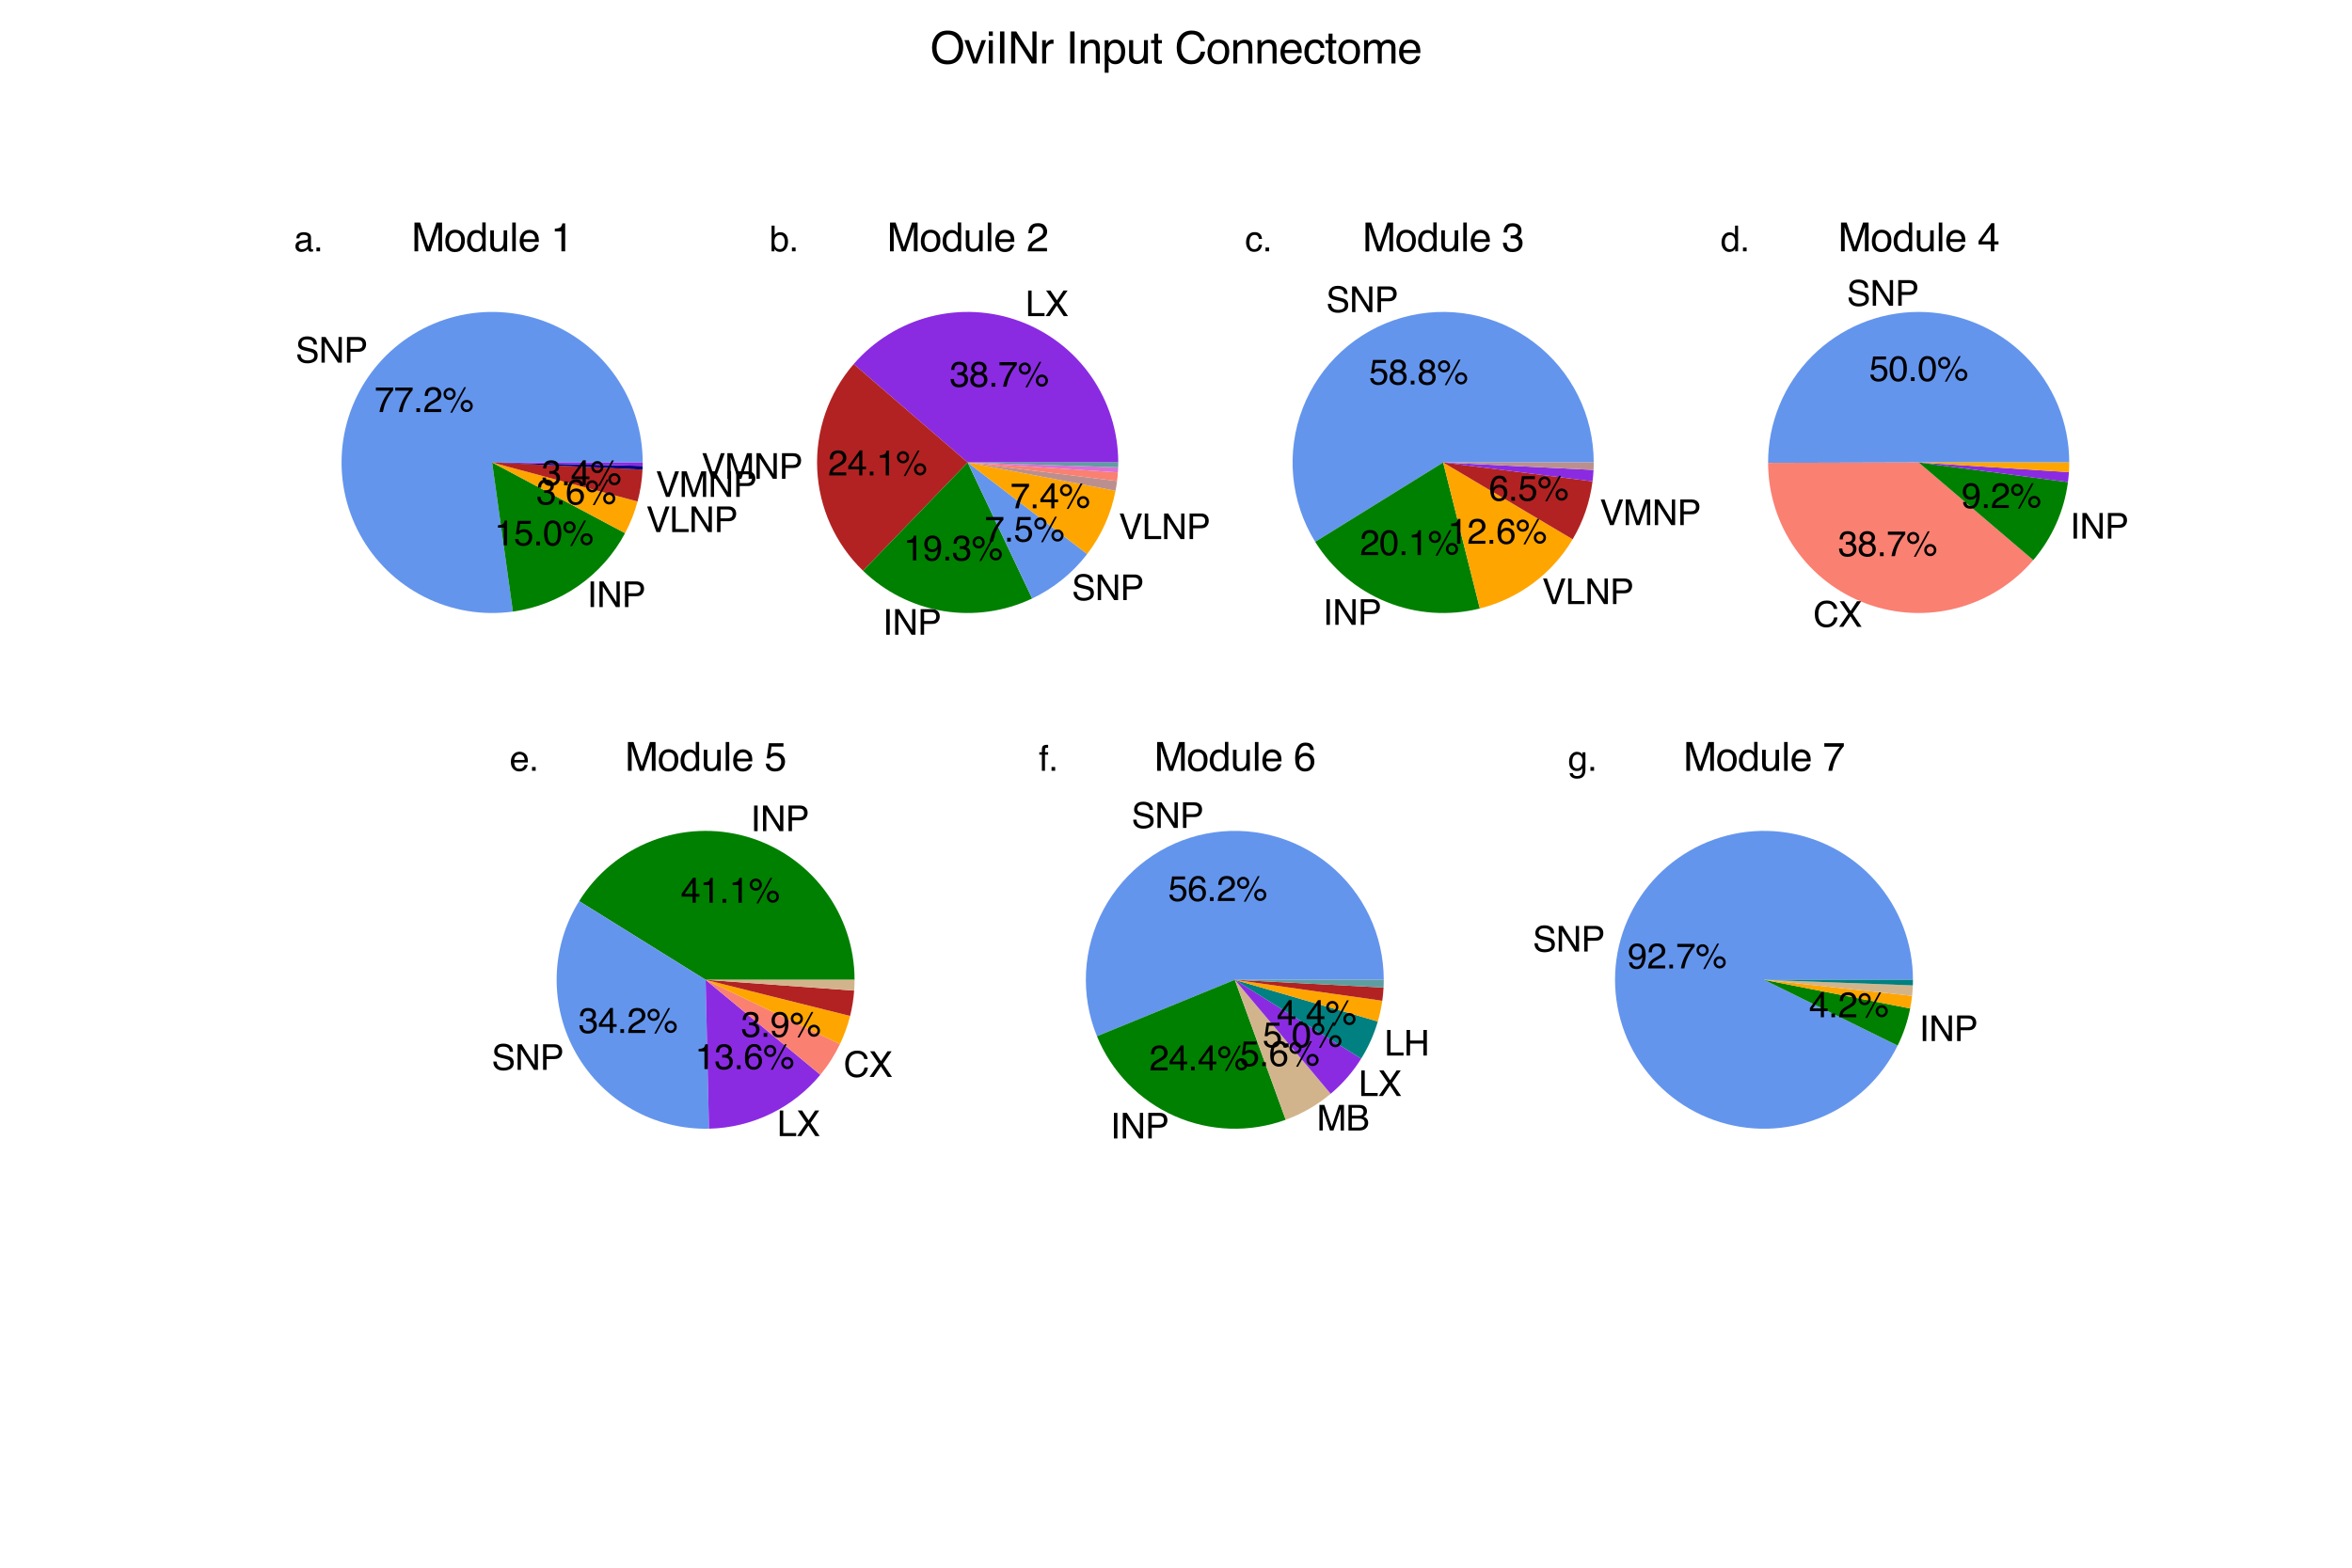 <?xml version="1.0" encoding="utf-8" standalone="no"?>
<!DOCTYPE svg PUBLIC "-//W3C//DTD SVG 1.1//EN"
  "http://www.w3.org/Graphics/SVG/1.1/DTD/svg11.dtd">
<svg xmlns:xlink="http://www.w3.org/1999/xlink" width="1080pt" height="720pt" viewBox="0 0 1080 720" xmlns="http://www.w3.org/2000/svg" version="1.1">
 <defs>
  <style type="text/css">*{stroke-linejoin: round; stroke-linecap: butt}</style>
 </defs>
 <g id="figure_1">
  <g id="patch_1">
   <path d="M 0 720 
L 1080 720 
L 1080 0 
L 0 0 
z
" style="fill: #ffffff"/>
  </g>
  <g id="axes_1">
   <g id="patch_2">
    <path d="M 295.122 212.4 
C 295.122 205.399 294.058 198.439 291.968 191.757 
C 289.878 185.075 286.785 178.75 282.796 172.997 
C 278.806 167.244 273.966 162.13 268.441 157.831 
C 262.915 153.532 256.769 150.096 250.212 147.643 
C 243.656 145.189 236.764 143.745 229.774 143.361 
C 222.783 142.976 215.775 143.656 208.989 145.376 
C 202.202 147.097 195.717 149.838 189.753 153.505 
C 183.79 157.173 178.419 161.726 173.822 167.006 
C 169.226 172.287 165.459 178.236 162.649 184.648 
C 159.839 191.06 158.019 197.862 157.251 204.821 
C 156.484 211.78 156.778 218.815 158.123 225.685 
C 159.468 232.556 161.849 239.182 165.184 245.338 
C 168.519 251.493 172.77 257.106 177.79 261.986 
C 182.811 266.865 188.544 270.953 194.792 274.111 
C 201.04 277.269 207.732 279.459 214.638 280.607 
C 221.544 281.755 228.585 281.848 235.519 280.882 
L 225.978 212.4 
z
" style="fill: #6495ed"/>
   </g>
   <g id="patch_3">
    <path d="M 235.519 280.882 
C 246.34 279.375 256.651 275.324 265.604 269.062 
C 274.557 262.801 281.9 254.506 287.029 244.859 
L 225.978 212.4 
z
" style="fill: #008000"/>
   </g>
   <g id="patch_4">
    <path d="M 287.029 244.859 
C 288.254 242.555 289.348 240.183 290.305 237.754 
C 291.262 235.326 292.081 232.846 292.758 230.325 
L 225.978 212.4 
z
" style="fill: #ffa500"/>
   </g>
   <g id="patch_5">
    <path d="M 292.758 230.325 
C 293.4 227.934 293.913 225.51 294.294 223.064 
C 294.676 220.618 294.926 218.153 295.044 215.68 
L 225.978 212.4 
z
" style="fill: #b22222"/>
   </g>
   <g id="patch_6">
    <path d="M 295.044 215.68 
C 295.057 215.398 295.069 215.115 295.079 214.832 
C 295.089 214.55 295.097 214.267 295.104 213.984 
L 225.978 212.4 
z
" style="fill: #000080"/>
   </g>
   <g id="patch_7">
    <path d="M 295.104 213.984 
C 295.11 213.72 295.114 213.456 295.117 213.192 
C 295.12 212.928 295.122 212.664 295.122 212.4 
L 225.978 212.4 
z
" style="fill: #8a2be2"/>
   </g>
   <g id="matplotlib.axis_1"/>
   <g id="matplotlib.axis_2"/>
   <g id="text_1">
    <!-- SNP -->
    <g transform="translate(135.707 166.538) scale(0.16 -0.16)">
     <defs>
      <path id="Helvetica-53" d="M 894 1481 
Q 916 1091 1078 847 
Q 1388 391 2169 391 
Q 2519 391 2806 491 
Q 3363 684 3363 1184 
Q 3363 1559 3128 1719 
Q 2891 1875 2384 1991 
L 1763 2131 
Q 1153 2269 900 2434 
Q 463 2722 463 3294 
Q 463 3913 891 4309 
Q 1319 4706 2103 4706 
Q 2825 4706 3329 4357 
Q 3834 4009 3834 3244 
L 3250 3244 
Q 3203 3613 3050 3809 
Q 2766 4169 2084 4169 
Q 1534 4169 1293 3937 
Q 1053 3706 1053 3400 
Q 1053 3063 1334 2906 
Q 1519 2806 2169 2656 
L 2813 2509 
Q 3278 2403 3531 2219 
Q 3969 1897 3969 1284 
Q 3969 522 3414 194 
Q 2859 -134 2125 -134 
Q 1269 -134 784 303 
Q 300 738 309 1481 
L 894 1481 
z
M 2150 4716 
L 2150 4716 
z
" transform="scale(0.016)"/>
      <path id="Helvetica-4e" d="M 488 4591 
L 1222 4591 
L 3541 872 
L 3541 4591 
L 4131 4591 
L 4131 0 
L 3434 0 
L 1081 3716 
L 1081 0 
L 488 0 
L 488 4591 
z
M 2269 4591 
L 2269 4591 
z
" transform="scale(0.016)"/>
      <path id="Helvetica-50" d="M 547 4591 
L 2613 4591 
Q 3225 4591 3600 4245 
Q 3975 3900 3975 3275 
Q 3975 2738 3640 2339 
Q 3306 1941 2613 1941 
L 1169 1941 
L 1169 0 
L 547 0 
L 547 4591 
z
M 3347 3272 
Q 3347 3778 2972 3959 
Q 2766 4056 2406 4056 
L 1169 4056 
L 1169 2466 
L 2406 2466 
Q 2825 2466 3086 2644 
Q 3347 2822 3347 3272 
z
" transform="scale(0.016)"/>
     </defs>
     <use xlink:href="#Helvetica-53"/>
     <use xlink:href="#Helvetica-4e" x="66.699"/>
     <use xlink:href="#Helvetica-50" x="138.916"/>
    </g>
   </g>
   <g id="text_2">
    <!-- 77.2% -->
    <g transform="translate(172.002 189.235) scale(0.16 -0.16)">
     <defs>
      <path id="Helvetica-37" d="M 3347 4400 
L 3347 3909 
Q 3131 3700 2773 3181 
Q 2416 2663 2141 2063 
Q 1869 1478 1728 997 
Q 1638 688 1494 0 
L 872 0 
Q 1084 1281 1809 2550 
Q 2238 3294 2709 3834 
L 234 3834 
L 234 4400 
L 3347 4400 
z
" transform="scale(0.016)"/>
      <path id="Helvetica-2e" d="M 547 681 
L 1200 681 
L 1200 0 
L 547 0 
L 547 681 
z
" transform="scale(0.016)"/>
      <path id="Helvetica-32" d="M 200 0 
Q 231 578 439 1006 
Q 647 1434 1250 1784 
L 1850 2131 
Q 2253 2366 2416 2531 
Q 2672 2791 2672 3125 
Q 2672 3516 2437 3745 
Q 2203 3975 1813 3975 
Q 1234 3975 1013 3538 
Q 894 3303 881 2888 
L 309 2888 
Q 319 3472 525 3841 
Q 891 4491 1816 4491 
Q 2584 4491 2939 4075 
Q 3294 3659 3294 3150 
Q 3294 2613 2916 2231 
Q 2697 2009 2131 1694 
L 1703 1456 
Q 1397 1288 1222 1134 
Q 909 863 828 531 
L 3272 531 
L 3272 0 
L 200 0 
z
" transform="scale(0.016)"/>
      <path id="Helvetica-25" d="M 4363 2175 
Q 4813 2175 5131 1856 
Q 5450 1538 5450 1088 
Q 5450 638 5131 319 
Q 4813 0 4363 0 
Q 3909 0 3590 319 
Q 3272 638 3272 1088 
Q 3272 1538 3590 1856 
Q 3909 2175 4363 2175 
z
M 3909 4456 
L 4256 4456 
L 1753 -119 
L 1406 -119 
L 3909 4456 
z
M 1294 2606 
Q 1563 2606 1752 2795 
Q 1941 2984 1941 3250 
Q 1941 3516 1752 3705 
Q 1563 3894 1294 3894 
Q 1028 3894 839 3706 
Q 650 3519 650 3250 
Q 650 2984 839 2795 
Q 1028 2606 1294 2606 
z
M 1294 4341 
Q 1747 4341 2065 4020 
Q 2384 3700 2384 3250 
Q 2384 2800 2065 2481 
Q 1747 2163 1294 2163 
Q 844 2163 525 2481 
Q 206 2800 206 3250 
Q 206 3700 525 4020 
Q 844 4341 1294 4341 
z
M 4363 444 
Q 4628 444 4817 633 
Q 5006 822 5006 1088 
Q 5006 1353 4817 1542 
Q 4628 1731 4363 1731 
Q 4094 1731 3905 1542 
Q 3716 1353 3716 1088 
Q 3716 822 3905 633 
Q 4094 444 4363 444 
z
" transform="scale(0.016)"/>
     </defs>
     <use xlink:href="#Helvetica-37"/>
     <use xlink:href="#Helvetica-37" x="55.615"/>
     <use xlink:href="#Helvetica-2e" x="111.23"/>
     <use xlink:href="#Helvetica-32" x="139.014"/>
     <use xlink:href="#Helvetica-25" x="194.629"/>
    </g>
   </g>
   <g id="text_3">
    <!-- INP -->
    <g transform="translate(269.567 278.8) scale(0.16 -0.16)">
     <defs>
      <path id="Helvetica-49" d="M 628 4591 
L 1256 4591 
L 1256 0 
L 628 0 
L 628 4591 
z
" transform="scale(0.016)"/>
     </defs>
     <use xlink:href="#Helvetica-49"/>
     <use xlink:href="#Helvetica-4e" x="27.783"/>
     <use xlink:href="#Helvetica-50" x="100"/>
    </g>
   </g>
   <g id="text_4">
    <!-- 15.0% -->
    <g transform="translate(227.071 250.469) scale(0.16 -0.16)">
     <defs>
      <path id="Helvetica-31" d="M 613 3169 
L 613 3600 
Q 1222 3659 1462 3798 
Q 1703 3938 1822 4456 
L 2266 4456 
L 2266 0 
L 1666 0 
L 1666 3169 
L 613 3169 
z
" transform="scale(0.016)"/>
      <path id="Helvetica-35" d="M 791 1141 
Q 847 659 1238 475 
Q 1438 381 1700 381 
Q 2200 381 2440 700 
Q 2681 1019 2681 1406 
Q 2681 1875 2395 2131 
Q 2109 2388 1709 2388 
Q 1419 2388 1211 2275 
Q 1003 2163 856 1963 
L 369 1991 
L 709 4400 
L 3034 4400 
L 3034 3856 
L 1131 3856 
L 941 2613 
Q 1097 2731 1238 2791 
Q 1488 2894 1816 2894 
Q 2431 2894 2859 2497 
Q 3288 2100 3288 1491 
Q 3288 856 2895 371 
Q 2503 -113 1644 -113 
Q 1097 -113 676 195 
Q 256 503 206 1141 
L 791 1141 
z
" transform="scale(0.016)"/>
      <path id="Helvetica-30" d="M 1731 4475 
Q 2600 4475 2988 3759 
Q 3288 3206 3288 2244 
Q 3288 1331 3016 734 
Q 2622 -122 1728 -122 
Q 922 -122 528 578 
Q 200 1163 200 2147 
Q 200 2909 397 3456 
Q 766 4475 1731 4475 
z
M 1725 391 
Q 2163 391 2422 778 
Q 2681 1166 2681 2222 
Q 2681 2984 2493 3476 
Q 2306 3969 1766 3969 
Q 1269 3969 1039 3501 
Q 809 3034 809 2125 
Q 809 1441 956 1025 
Q 1181 391 1725 391 
z
" transform="scale(0.016)"/>
     </defs>
     <use xlink:href="#Helvetica-31"/>
     <use xlink:href="#Helvetica-35" x="55.615"/>
     <use xlink:href="#Helvetica-2e" x="111.23"/>
     <use xlink:href="#Helvetica-30" x="139.014"/>
     <use xlink:href="#Helvetica-25" x="194.629"/>
    </g>
   </g>
   <g id="text_5">
    <!-- VLNP -->
    <g transform="translate(296.738 244.361) scale(0.16 -0.16)">
     <defs>
      <path id="Helvetica-56" d="M 850 4591 
L 2169 681 
L 3472 4591 
L 4169 4591 
L 2494 0 
L 1834 0 
L 163 4591 
L 850 4591 
z
" transform="scale(0.016)"/>
      <path id="Helvetica-4c" d="M 488 4591 
L 1109 4591 
L 1109 547 
L 3434 547 
L 3434 0 
L 488 0 
L 488 4591 
z
" transform="scale(0.016)"/>
     </defs>
     <use xlink:href="#Helvetica-56"/>
     <use xlink:href="#Helvetica-4c" x="66.699"/>
     <use xlink:href="#Helvetica-4e" x="122.314"/>
     <use xlink:href="#Helvetica-50" x="194.531"/>
    </g>
   </g>
   <g id="text_6">
    <!-- 3.6% -->
    <g transform="translate(246.341 231.684) scale(0.16 -0.16)">
     <defs>
      <path id="Helvetica-33" d="M 1663 -122 
Q 869 -122 511 314 
Q 153 750 153 1375 
L 741 1375 
Q 778 941 903 744 
Q 1122 391 1694 391 
Q 2138 391 2406 628 
Q 2675 866 2675 1241 
Q 2675 1703 2392 1887 
Q 2109 2072 1606 2072 
Q 1550 2072 1492 2070 
Q 1434 2069 1375 2066 
L 1375 2563 
Q 1463 2553 1522 2550 
Q 1581 2547 1650 2547 
Q 1966 2547 2169 2647 
Q 2525 2822 2525 3272 
Q 2525 3606 2287 3787 
Q 2050 3969 1734 3969 
Q 1172 3969 956 3594 
Q 838 3388 822 3006 
L 266 3006 
Q 266 3506 466 3856 
Q 809 4481 1675 4481 
Q 2359 4481 2734 4176 
Q 3109 3872 3109 3294 
Q 3109 2881 2888 2625 
Q 2750 2466 2531 2375 
Q 2884 2278 3082 2001 
Q 3281 1725 3281 1325 
Q 3281 684 2859 281 
Q 2438 -122 1663 -122 
z
" transform="scale(0.016)"/>
      <path id="Helvetica-36" d="M 1872 4494 
Q 2622 4494 2917 4105 
Q 3213 3716 3213 3303 
L 2656 3303 
Q 2606 3569 2497 3719 
Q 2294 4000 1881 4000 
Q 1409 4000 1131 3564 
Q 853 3128 822 2316 
Q 1016 2600 1309 2741 
Q 1578 2866 1909 2866 
Q 2472 2866 2890 2506 
Q 3309 2147 3309 1434 
Q 3309 825 2912 354 
Q 2516 -116 1781 -116 
Q 1153 -116 697 361 
Q 241 838 241 1966 
Q 241 2800 444 3381 
Q 834 4494 1872 4494 
z
M 1831 384 
Q 2275 384 2495 682 
Q 2716 981 2716 1388 
Q 2716 1731 2519 2042 
Q 2322 2353 1803 2353 
Q 1441 2353 1167 2112 
Q 894 1872 894 1388 
Q 894 963 1142 673 
Q 1391 384 1831 384 
z
" transform="scale(0.016)"/>
     </defs>
     <use xlink:href="#Helvetica-33"/>
     <use xlink:href="#Helvetica-2e" x="55.615"/>
     <use xlink:href="#Helvetica-36" x="83.398"/>
     <use xlink:href="#Helvetica-25" x="139.014"/>
    </g>
   </g>
   <g id="text_7">
    <!-- VMNP -->
    <g transform="translate(301.126 228.202) scale(0.16 -0.16)">
     <defs>
      <path id="Helvetica-4d" d="M 472 4591 
L 1363 4591 
L 2681 709 
L 3991 4591 
L 4872 4591 
L 4872 0 
L 4281 0 
L 4281 2709 
Q 4281 2850 4287 3175 
Q 4294 3500 4294 3872 
L 2984 0 
L 2369 0 
L 1050 3872 
L 1050 3731 
Q 1050 3563 1058 3217 
Q 1066 2872 1066 2709 
L 1066 0 
L 472 0 
L 472 4591 
z
" transform="scale(0.016)"/>
     </defs>
     <use xlink:href="#Helvetica-56"/>
     <use xlink:href="#Helvetica-4d" x="66.699"/>
     <use xlink:href="#Helvetica-4e" x="150"/>
     <use xlink:href="#Helvetica-50" x="222.217"/>
    </g>
   </g>
   <g id="text_8">
    <!-- 3.4% -->
    <g transform="translate(248.734 222.87) scale(0.16 -0.16)">
     <defs>
      <path id="Helvetica-34" d="M 2116 1584 
L 2116 3613 
L 681 1584 
L 2116 1584 
z
M 2125 0 
L 2125 1094 
L 163 1094 
L 163 1644 
L 2213 4488 
L 2688 4488 
L 2688 1584 
L 3347 1584 
L 3347 1094 
L 2688 1094 
L 2688 0 
L 2125 0 
z
" transform="scale(0.016)"/>
     </defs>
     <use xlink:href="#Helvetica-33"/>
     <use xlink:href="#Helvetica-2e" x="55.615"/>
     <use xlink:href="#Helvetica-34" x="83.398"/>
     <use xlink:href="#Helvetica-25" x="139.014"/>
    </g>
   </g>
   <g id="text_9">
    <!-- Module 1 -->
    <g transform="translate(188.957 115.422) scale(0.18 -0.18)">
     <defs>
      <path id="Helvetica-6f" d="M 1741 363 
Q 2300 363 2508 786 
Q 2716 1209 2716 1728 
Q 2716 2197 2566 2491 
Q 2328 2953 1747 2953 
Q 1231 2953 997 2559 
Q 763 2166 763 1609 
Q 763 1075 997 719 
Q 1231 363 1741 363 
z
M 1763 3444 
Q 2409 3444 2856 3012 
Q 3303 2581 3303 1744 
Q 3303 934 2909 406 
Q 2516 -122 1688 -122 
Q 997 -122 590 345 
Q 184 813 184 1600 
Q 184 2444 612 2944 
Q 1041 3444 1763 3444 
z
M 1744 3428 
L 1744 3428 
z
" transform="scale(0.016)"/>
      <path id="Helvetica-64" d="M 769 1634 
Q 769 1097 997 734 
Q 1225 372 1728 372 
Q 2119 372 2370 708 
Q 2622 1044 2622 1672 
Q 2622 2306 2362 2611 
Q 2103 2916 1722 2916 
Q 1297 2916 1033 2591 
Q 769 2266 769 1634 
z
M 1616 3406 
Q 2000 3406 2259 3244 
Q 2409 3150 2600 2916 
L 2600 4606 
L 3141 4606 
L 3141 0 
L 2634 0 
L 2634 466 
Q 2438 156 2169 18 
Q 1900 -119 1553 -119 
Q 994 -119 584 351 
Q 175 822 175 1603 
Q 175 2334 548 2870 
Q 922 3406 1616 3406 
z
" transform="scale(0.016)"/>
      <path id="Helvetica-75" d="M 975 3347 
L 975 1125 
Q 975 869 1056 706 
Q 1206 406 1616 406 
Q 2203 406 2416 931 
Q 2531 1213 2531 1703 
L 2531 3347 
L 3094 3347 
L 3094 0 
L 2563 0 
L 2569 494 
Q 2459 303 2297 172 
Q 1975 -91 1516 -91 
Q 800 -91 541 388 
Q 400 644 400 1072 
L 400 3347 
L 975 3347 
z
M 1747 3428 
L 1747 3428 
z
" transform="scale(0.016)"/>
      <path id="Helvetica-6c" d="M 428 4591 
L 991 4591 
L 991 0 
L 428 0 
L 428 4591 
z
" transform="scale(0.016)"/>
      <path id="Helvetica-65" d="M 1806 3422 
Q 2163 3422 2497 3255 
Q 2831 3088 3006 2822 
Q 3175 2569 3231 2231 
Q 3281 2000 3281 1494 
L 828 1494 
Q 844 984 1069 676 
Q 1294 369 1766 369 
Q 2206 369 2469 659 
Q 2619 828 2681 1050 
L 3234 1050 
Q 3213 866 3089 639 
Q 2966 413 2813 269 
Q 2556 19 2178 -69 
Q 1975 -119 1719 -119 
Q 1094 -119 659 336 
Q 225 791 225 1609 
Q 225 2416 662 2919 
Q 1100 3422 1806 3422 
z
M 2703 1941 
Q 2669 2306 2544 2525 
Q 2313 2931 1772 2931 
Q 1384 2931 1121 2651 
Q 859 2372 844 1941 
L 2703 1941 
z
M 1753 3428 
L 1753 3428 
z
" transform="scale(0.016)"/>
      <path id="Helvetica-20" transform="scale(0.016)"/>
     </defs>
     <use xlink:href="#Helvetica-4d"/>
     <use xlink:href="#Helvetica-6f" x="83.301"/>
     <use xlink:href="#Helvetica-64" x="138.916"/>
     <use xlink:href="#Helvetica-75" x="194.531"/>
     <use xlink:href="#Helvetica-6c" x="250.146"/>
     <use xlink:href="#Helvetica-65" x="272.363"/>
     <use xlink:href="#Helvetica-20" x="327.979"/>
     <use xlink:href="#Helvetica-31" x="355.762"/>
    </g>
   </g>
   <g id="text_10">
    <!-- a. -->
    <g transform="translate(135 115.422) scale(0.16 -0.16)">
     <defs>
      <path id="Helvetica-61" d="M 844 891 
Q 844 647 1022 506 
Q 1200 366 1444 366 
Q 1741 366 2019 503 
Q 2488 731 2488 1250 
L 2488 1703 
Q 2384 1638 2221 1594 
Q 2059 1550 1903 1531 
L 1563 1488 
Q 1256 1447 1103 1359 
Q 844 1213 844 891 
z
M 2206 2028 
Q 2400 2053 2466 2191 
Q 2503 2266 2503 2406 
Q 2503 2694 2298 2823 
Q 2094 2953 1713 2953 
Q 1272 2953 1088 2716 
Q 984 2584 953 2325 
L 428 2325 
Q 444 2944 830 3186 
Q 1216 3428 1725 3428 
Q 2316 3428 2684 3203 
Q 3050 2978 3050 2503 
L 3050 575 
Q 3050 488 3086 434 
Q 3122 381 3238 381 
Q 3275 381 3322 386 
Q 3369 391 3422 400 
L 3422 -16 
Q 3291 -53 3222 -62 
Q 3153 -72 3034 -72 
Q 2744 -72 2613 134 
Q 2544 244 2516 444 
Q 2344 219 2022 53 
Q 1700 -113 1313 -113 
Q 847 -113 551 170 
Q 256 453 256 878 
Q 256 1344 547 1600 
Q 838 1856 1309 1916 
L 2206 2028 
z
M 1741 3428 
L 1741 3428 
z
" transform="scale(0.016)"/>
     </defs>
     <use xlink:href="#Helvetica-61"/>
     <use xlink:href="#Helvetica-2e" x="55.615"/>
    </g>
   </g>
  </g>
  <g id="axes_2">
   <g id="patch_8">
    <path d="M 513.47 212.4 
C 513.47 198.297 509.155 184.525 501.107 172.944 
C 493.059 161.362 481.657 152.515 468.439 147.597 
C 455.221 142.679 440.809 141.921 427.148 145.424 
C 413.487 148.928 401.219 156.529 392 167.202 
L 444.326 212.4 
z
" style="fill: #8a2be2"/>
   </g>
   <g id="patch_9">
    <path d="M 392 167.202 
C 380.453 180.571 374.456 197.87 375.253 215.518 
C 376.049 233.165 383.58 249.854 396.285 262.128 
L 444.326 212.4 
z
" style="fill: #b22222"/>
   </g>
   <g id="patch_10">
    <path d="M 396.285 262.128 
C 406.398 271.898 419.255 278.354 433.131 280.631 
C 447.007 282.908 461.253 280.898 473.958 274.872 
L 444.326 212.4 
z
" style="fill: #008000"/>
   </g>
   <g id="patch_11">
    <path d="M 473.958 274.872 
C 478.9 272.528 483.547 269.605 487.8 266.166 
C 492.054 262.727 495.884 258.795 499.211 254.453 
L 444.326 212.4 
z
" style="fill: #6495ed"/>
   </g>
   <g id="patch_12">
    <path d="M 499.211 254.453 
C 502.471 250.198 505.226 245.578 507.419 240.687 
C 509.612 235.795 511.228 230.666 512.236 225.401 
L 444.326 212.4 
z
" style="fill: #ffa500"/>
   </g>
   <g id="patch_13">
    <path d="M 512.236 225.401 
C 512.379 224.658 512.509 223.912 512.626 223.165 
C 512.744 222.417 512.85 221.668 512.943 220.917 
L 444.326 212.4 
z
" style="fill: #bc8f8f"/>
   </g>
   <g id="patch_14">
    <path d="M 512.943 220.917 
C 513.025 220.259 513.097 219.6 513.159 218.941 
C 513.222 218.281 513.275 217.621 513.319 216.959 
L 444.326 212.4 
z
" style="fill: #fa8072"/>
   </g>
   <g id="patch_15">
    <path d="M 513.319 216.959 
C 513.345 216.57 513.367 216.18 513.386 215.791 
C 513.406 215.401 513.421 215.011 513.434 214.621 
L 444.326 212.4 
z
" style="fill: #da70d6"/>
   </g>
   <g id="patch_16">
    <path d="M 513.434 214.621 
C 513.446 214.251 513.455 213.881 513.461 213.511 
C 513.467 213.14 513.47 212.77 513.47 212.4 
L 444.326 212.4 
z
" style="fill: #5f9ea0"/>
   </g>
   <g id="matplotlib.axis_3"/>
   <g id="matplotlib.axis_4"/>
   <g id="text_11">
    <!-- LX -->
    <g transform="translate(470.85 145.188) scale(0.16 -0.16)">
     <defs>
      <path id="Helvetica-58" d="M 881 0 
L 131 0 
L 1775 2353 
L 234 4591 
L 1013 4591 
L 2184 2834 
L 3347 4591 
L 4088 4591 
L 2547 2353 
L 4163 0 
L 3391 0 
L 2153 1888 
L 881 0 
z
" transform="scale(0.016)"/>
     </defs>
     <use xlink:href="#Helvetica-4c"/>
     <use xlink:href="#Helvetica-58" x="55.615"/>
    </g>
   </g>
   <g id="text_12">
    <!-- 38.7% -->
    <g transform="translate(436.111 177.59) scale(0.16 -0.16)">
     <defs>
      <path id="Helvetica-38" d="M 1741 2600 
Q 2113 2600 2322 2808 
Q 2531 3016 2531 3303 
Q 2531 3553 2331 3762 
Q 2131 3972 1722 3972 
Q 1316 3972 1134 3762 
Q 953 3553 953 3272 
Q 953 2956 1187 2778 
Q 1422 2600 1741 2600 
z
M 1775 384 
Q 2166 384 2423 595 
Q 2681 806 2681 1225 
Q 2681 1659 2415 1884 
Q 2150 2109 1734 2109 
Q 1331 2109 1076 1879 
Q 822 1650 822 1244 
Q 822 894 1055 639 
Q 1288 384 1775 384 
z
M 975 2384 
Q 741 2484 609 2619 
Q 363 2869 363 3269 
Q 363 3769 725 4128 
Q 1088 4488 1753 4488 
Q 2397 4488 2762 4148 
Q 3128 3809 3128 3356 
Q 3128 2938 2916 2678 
Q 2797 2531 2547 2391 
Q 2825 2263 2984 2097 
Q 3281 1784 3281 1284 
Q 3281 694 2884 283 
Q 2488 -128 1763 -128 
Q 1109 -128 657 226 
Q 206 581 206 1256 
Q 206 1653 400 1942 
Q 594 2231 975 2384 
z
" transform="scale(0.016)"/>
     </defs>
     <use xlink:href="#Helvetica-33"/>
     <use xlink:href="#Helvetica-38" x="55.615"/>
     <use xlink:href="#Helvetica-2e" x="111.23"/>
     <use xlink:href="#Helvetica-37" x="139.014"/>
     <use xlink:href="#Helvetica-25" x="194.629"/>
    </g>
   </g>
   <g id="text_13">
    <!-- VMNP -->
    <g transform="translate(322.118 219.901) scale(0.16 -0.16)">
     <use xlink:href="#Helvetica-56"/>
     <use xlink:href="#Helvetica-4d" x="66.699"/>
     <use xlink:href="#Helvetica-4e" x="150"/>
     <use xlink:href="#Helvetica-50" x="222.217"/>
    </g>
   </g>
   <g id="text_14">
    <!-- 24.1% -->
    <g transform="translate(380.2 218.342) scale(0.16 -0.16)">
     <use xlink:href="#Helvetica-32"/>
     <use xlink:href="#Helvetica-34" x="55.615"/>
     <use xlink:href="#Helvetica-2e" x="111.23"/>
     <use xlink:href="#Helvetica-31" x="139.014"/>
     <use xlink:href="#Helvetica-25" x="194.629"/>
    </g>
   </g>
   <g id="text_15">
    <!-- INP -->
    <g transform="translate(405.339 291.526) scale(0.16 -0.16)">
     <use xlink:href="#Helvetica-49"/>
     <use xlink:href="#Helvetica-4e" x="27.783"/>
     <use xlink:href="#Helvetica-50" x="100"/>
    </g>
   </g>
   <g id="text_16">
    <!-- 19.3% -->
    <g transform="translate(414.927 257.41) scale(0.16 -0.16)">
     <defs>
      <path id="Helvetica-39" d="M 850 1081 
Q 875 616 1209 438 
Q 1381 344 1597 344 
Q 2000 344 2284 680 
Q 2569 1016 2688 2044 
Q 2500 1747 2223 1626 
Q 1947 1506 1628 1506 
Q 981 1506 604 1909 
Q 228 2313 228 2947 
Q 228 3556 600 4018 
Q 972 4481 1697 4481 
Q 2675 4481 3047 3600 
Q 3253 3116 3253 2388 
Q 3253 1566 3006 931 
Q 2597 -125 1619 -125 
Q 963 -125 622 219 
Q 281 563 281 1081 
L 850 1081 
z
M 1703 2000 
Q 2038 2000 2314 2220 
Q 2591 2441 2591 2991 
Q 2591 3484 2342 3726 
Q 2094 3969 1709 3969 
Q 1297 3969 1055 3692 
Q 813 3416 813 2953 
Q 813 2516 1025 2258 
Q 1238 2000 1703 2000 
z
" transform="scale(0.016)"/>
     </defs>
     <use xlink:href="#Helvetica-31"/>
     <use xlink:href="#Helvetica-39" x="55.615"/>
     <use xlink:href="#Helvetica-2e" x="111.23"/>
     <use xlink:href="#Helvetica-33" x="139.014"/>
     <use xlink:href="#Helvetica-25" x="194.629"/>
    </g>
   </g>
   <g id="text_17">
    <!-- SNP -->
    <g transform="translate(492.148 275.614) scale(0.16 -0.16)">
     <use xlink:href="#Helvetica-53"/>
     <use xlink:href="#Helvetica-4e" x="66.699"/>
     <use xlink:href="#Helvetica-50" x="138.916"/>
    </g>
   </g>
   <g id="text_18">
    <!-- 7.5% -->
    <g transform="translate(452.177 248.731) scale(0.16 -0.16)">
     <use xlink:href="#Helvetica-37"/>
     <use xlink:href="#Helvetica-2e" x="55.615"/>
     <use xlink:href="#Helvetica-35" x="83.398"/>
     <use xlink:href="#Helvetica-25" x="139.014"/>
    </g>
   </g>
   <g id="text_19">
    <!-- VLNP -->
    <g transform="translate(513.728 247.587) scale(0.16 -0.16)">
     <use xlink:href="#Helvetica-56"/>
     <use xlink:href="#Helvetica-4c" x="66.699"/>
     <use xlink:href="#Helvetica-4e" x="122.314"/>
     <use xlink:href="#Helvetica-50" x="194.531"/>
    </g>
   </g>
   <g id="text_20">
    <!-- 7.4% -->
    <g transform="translate(463.948 233.443) scale(0.16 -0.16)">
     <use xlink:href="#Helvetica-37"/>
     <use xlink:href="#Helvetica-2e" x="55.615"/>
     <use xlink:href="#Helvetica-34" x="83.398"/>
     <use xlink:href="#Helvetica-25" x="139.014"/>
    </g>
   </g>
   <g id="text_21">
    <!-- Module 2 -->
    <g transform="translate(407.305 115.422) scale(0.18 -0.18)">
     <use xlink:href="#Helvetica-4d"/>
     <use xlink:href="#Helvetica-6f" x="83.301"/>
     <use xlink:href="#Helvetica-64" x="138.916"/>
     <use xlink:href="#Helvetica-75" x="194.531"/>
     <use xlink:href="#Helvetica-6c" x="250.146"/>
     <use xlink:href="#Helvetica-65" x="272.363"/>
     <use xlink:href="#Helvetica-20" x="327.979"/>
     <use xlink:href="#Helvetica-32" x="355.762"/>
    </g>
   </g>
   <g id="text_22">
    <!-- b. -->
    <g transform="translate(353.348 115.422) scale(0.16 -0.16)">
     <defs>
      <path id="Helvetica-62" d="M 369 4606 
L 916 4606 
L 916 2941 
Q 1100 3181 1356 3307 
Q 1613 3434 1913 3434 
Q 2538 3434 2927 3004 
Q 3316 2575 3316 1738 
Q 3316 944 2931 419 
Q 2547 -106 1866 -106 
Q 1484 -106 1222 78 
Q 1066 188 888 428 
L 888 0 
L 369 0 
L 369 4606 
z
M 1831 391 
Q 2288 391 2514 753 
Q 2741 1116 2741 1709 
Q 2741 2238 2514 2584 
Q 2288 2931 1847 2931 
Q 1463 2931 1173 2647 
Q 884 2363 884 1709 
Q 884 1238 1003 944 
Q 1225 391 1831 391 
z
" transform="scale(0.016)"/>
     </defs>
     <use xlink:href="#Helvetica-62"/>
     <use xlink:href="#Helvetica-2e" x="55.615"/>
    </g>
   </g>
  </g>
  <g id="axes_3">
   <g id="patch_17">
    <path d="M 731.817 212.4 
C 731.817 201.703 729.335 191.15 724.566 181.574 
C 719.796 171.999 712.869 163.659 704.331 157.214 
C 695.793 150.769 685.875 146.393 675.359 144.43 
C 664.843 142.468 654.014 142.972 643.726 145.903 
C 633.438 148.835 623.97 154.114 616.068 161.325 
C 608.165 168.536 602.044 177.483 598.185 187.46 
C 594.326 197.437 592.835 208.175 593.83 218.826 
C 594.824 229.478 598.277 239.754 603.915 248.845 
L 662.674 212.4 
z
" style="fill: #6495ed"/>
   </g>
   <g id="patch_18">
    <path d="M 603.915 248.845 
C 611.642 261.303 623.135 270.987 636.723 276.489 
C 650.311 281.991 665.303 283.032 679.521 279.46 
L 662.674 212.4 
z
" style="fill: #008000"/>
   </g>
   <g id="patch_19">
    <path d="M 679.521 279.46 
C 688.371 277.236 696.693 273.283 704.008 267.829 
C 711.322 262.374 717.485 255.525 722.141 247.678 
L 662.674 212.4 
z
" style="fill: #ffa500"/>
   </g>
   <g id="patch_20">
    <path d="M 722.141 247.678 
C 724.552 243.614 726.54 239.313 728.074 234.843 
C 729.608 230.373 730.679 225.757 731.272 221.069 
L 662.674 212.4 
z
" style="fill: #b22222"/>
   </g>
   <g id="patch_21">
    <path d="M 731.272 221.069 
C 731.382 220.198 731.475 219.325 731.552 218.451 
C 731.629 217.576 731.689 216.7 731.733 215.824 
L 662.674 212.4 
z
" style="fill: #8a2be2"/>
   </g>
   <g id="patch_22">
    <path d="M 731.733 215.824 
C 731.761 215.254 731.782 214.683 731.796 214.112 
C 731.81 213.542 731.817 212.971 731.817 212.4 
L 662.674 212.4 
z
" style="fill: #bc8f8f"/>
   </g>
   <g id="matplotlib.axis_5"/>
   <g id="matplotlib.axis_6"/>
   <g id="text_23">
    <!-- SNP -->
    <g transform="translate(608.931 143.325) scale(0.16 -0.16)">
     <use xlink:href="#Helvetica-53"/>
     <use xlink:href="#Helvetica-4e" x="66.699"/>
     <use xlink:href="#Helvetica-50" x="138.916"/>
    </g>
   </g>
   <g id="text_24">
    <!-- 58.8% -->
    <g transform="translate(628.623 176.573) scale(0.16 -0.16)">
     <use xlink:href="#Helvetica-35"/>
     <use xlink:href="#Helvetica-38" x="55.615"/>
     <use xlink:href="#Helvetica-2e" x="111.23"/>
     <use xlink:href="#Helvetica-38" x="139.014"/>
     <use xlink:href="#Helvetica-25" x="194.629"/>
    </g>
   </g>
   <g id="text_25">
    <!-- INP -->
    <g transform="translate(607.455 286.969) scale(0.16 -0.16)">
     <use xlink:href="#Helvetica-49"/>
     <use xlink:href="#Helvetica-4e" x="27.783"/>
     <use xlink:href="#Helvetica-50" x="100"/>
    </g>
   </g>
   <g id="text_26">
    <!-- 20.1% -->
    <g transform="translate(624.421 254.924) scale(0.16 -0.16)">
     <use xlink:href="#Helvetica-32"/>
     <use xlink:href="#Helvetica-30" x="55.615"/>
     <use xlink:href="#Helvetica-2e" x="111.23"/>
     <use xlink:href="#Helvetica-31" x="139.014"/>
     <use xlink:href="#Helvetica-25" x="194.629"/>
    </g>
   </g>
   <g id="text_27">
    <!-- VLNP -->
    <g transform="translate(708.141 277.443) scale(0.16 -0.16)">
     <use xlink:href="#Helvetica-56"/>
     <use xlink:href="#Helvetica-4c" x="66.699"/>
     <use xlink:href="#Helvetica-4e" x="122.314"/>
     <use xlink:href="#Helvetica-50" x="194.531"/>
    </g>
   </g>
   <g id="text_28">
    <!-- 12.6% -->
    <g transform="translate(664.792 249.728) scale(0.16 -0.16)">
     <use xlink:href="#Helvetica-31"/>
     <use xlink:href="#Helvetica-32" x="55.615"/>
     <use xlink:href="#Helvetica-2e" x="111.23"/>
     <use xlink:href="#Helvetica-36" x="139.014"/>
     <use xlink:href="#Helvetica-25" x="194.629"/>
    </g>
   </g>
   <g id="text_29">
    <!-- VMNP -->
    <g transform="translate(734.614 241.158) scale(0.16 -0.16)">
     <use xlink:href="#Helvetica-56"/>
     <use xlink:href="#Helvetica-4d" x="66.699"/>
     <use xlink:href="#Helvetica-4e" x="150"/>
     <use xlink:href="#Helvetica-50" x="222.217"/>
    </g>
   </g>
   <g id="text_30">
    <!-- 6.5% -->
    <g transform="translate(683.68 229.937) scale(0.16 -0.16)">
     <use xlink:href="#Helvetica-36"/>
     <use xlink:href="#Helvetica-2e" x="55.615"/>
     <use xlink:href="#Helvetica-35" x="83.398"/>
     <use xlink:href="#Helvetica-25" x="139.014"/>
    </g>
   </g>
   <g id="text_31">
    <!-- Module 3 -->
    <g transform="translate(625.653 115.422) scale(0.18 -0.18)">
     <use xlink:href="#Helvetica-4d"/>
     <use xlink:href="#Helvetica-6f" x="83.301"/>
     <use xlink:href="#Helvetica-64" x="138.916"/>
     <use xlink:href="#Helvetica-75" x="194.531"/>
     <use xlink:href="#Helvetica-6c" x="250.146"/>
     <use xlink:href="#Helvetica-65" x="272.363"/>
     <use xlink:href="#Helvetica-20" x="327.979"/>
     <use xlink:href="#Helvetica-33" x="355.762"/>
    </g>
   </g>
   <g id="text_32">
    <!-- c. -->
    <g transform="translate(571.696 115.422) scale(0.16 -0.16)">
     <defs>
      <path id="Helvetica-63" d="M 1703 3444 
Q 2269 3444 2623 3169 
Q 2978 2894 3050 2222 
L 2503 2222 
Q 2453 2531 2275 2736 
Q 2097 2941 1703 2941 
Q 1166 2941 934 2416 
Q 784 2075 784 1575 
Q 784 1072 996 728 
Q 1209 384 1666 384 
Q 2016 384 2220 598 
Q 2425 813 2503 1184 
L 3050 1184 
Q 2956 519 2581 211 
Q 2206 -97 1622 -97 
Q 966 -97 575 383 
Q 184 863 184 1581 
Q 184 2463 612 2953 
Q 1041 3444 1703 3444 
z
M 1616 3428 
L 1616 3428 
z
" transform="scale(0.016)"/>
     </defs>
     <use xlink:href="#Helvetica-63"/>
     <use xlink:href="#Helvetica-2e" x="50"/>
    </g>
   </g>
  </g>
  <g id="axes_4">
   <g id="patch_23">
    <path d="M 950.165 212.4 
C 950.165 203.312 948.373 194.313 944.893 185.918 
C 941.412 177.523 936.31 169.896 929.879 163.474 
C 923.449 157.052 915.815 151.961 907.415 148.492 
C 899.015 145.023 890.013 143.244 880.925 143.257 
C 871.837 143.269 862.84 145.074 854.45 148.566 
C 846.06 152.058 838.44 157.171 832.028 163.611 
C 825.615 170.05 820.534 177.691 817.077 186.096 
C 813.62 194.501 811.853 203.505 811.879 212.593 
L 881.022 212.4 
z
" style="fill: #6495ed"/>
   </g>
   <g id="patch_24">
    <path d="M 811.879 212.593 
C 811.918 226.719 816.285 240.499 824.39 252.069 
C 832.494 263.639 843.952 272.452 857.215 277.316 
C 870.477 282.179 884.916 282.864 898.579 279.277 
C 912.242 275.69 924.483 268.001 933.646 257.25 
L 881.022 212.4 
z
" style="fill: #fa8072"/>
   </g>
   <g id="patch_25">
    <path d="M 933.646 257.25 
C 937.952 252.197 941.508 246.55 944.205 240.484 
C 946.902 234.417 948.71 227.993 949.576 221.411 
L 881.022 212.4 
z
" style="fill: #008000"/>
   </g>
   <g id="patch_26">
    <path d="M 949.576 221.411 
C 949.675 220.655 949.762 219.897 949.836 219.137 
C 949.911 218.378 949.972 217.618 950.021 216.856 
L 881.022 212.4 
z
" style="fill: #8a2be2"/>
   </g>
   <g id="patch_27">
    <path d="M 950.021 216.856 
C 950.069 216.115 950.105 215.372 950.129 214.629 
C 950.153 213.886 950.165 213.143 950.165 212.4 
L 881.022 212.4 
z
" style="fill: #ffa500"/>
   </g>
   <g id="matplotlib.axis_7"/>
   <g id="matplotlib.axis_8"/>
   <g id="text_33">
    <!-- SNP -->
    <g transform="translate(848.016 140.413) scale(0.16 -0.16)">
     <use xlink:href="#Helvetica-53"/>
     <use xlink:href="#Helvetica-4e" x="66.699"/>
     <use xlink:href="#Helvetica-50" x="138.916"/>
    </g>
   </g>
   <g id="text_34">
    <!-- 50.0% -->
    <g transform="translate(858.281 174.985) scale(0.16 -0.16)">
     <use xlink:href="#Helvetica-35"/>
     <use xlink:href="#Helvetica-30" x="55.615"/>
     <use xlink:href="#Helvetica-2e" x="111.23"/>
     <use xlink:href="#Helvetica-30" x="139.014"/>
     <use xlink:href="#Helvetica-25" x="194.629"/>
    </g>
   </g>
   <g id="text_35">
    <!-- CX -->
    <g transform="translate(832.606 287.878) scale(0.16 -0.16)">
     <defs>
      <path id="Helvetica-43" d="M 2422 4716 
Q 3294 4716 3775 4256 
Q 4256 3797 4309 3213 
L 3703 3213 
Q 3600 3656 3292 3915 
Q 2984 4175 2428 4175 
Q 1750 4175 1333 3698 
Q 916 3222 916 2238 
Q 916 1431 1292 929 
Q 1669 428 2416 428 
Q 3103 428 3463 956 
Q 3653 1234 3747 1688 
L 4353 1688 
Q 4272 963 3816 472 
Q 3269 -119 2341 -119 
Q 1541 -119 997 366 
Q 281 1006 281 2344 
Q 281 3359 819 4009 
Q 1400 4716 2422 4716 
z
M 2297 4716 
L 2297 4716 
z
" transform="scale(0.016)"/>
     </defs>
     <use xlink:href="#Helvetica-43"/>
     <use xlink:href="#Helvetica-58" x="72.217"/>
    </g>
   </g>
   <g id="text_36">
    <!-- 38.7% -->
    <g transform="translate(844.055 255.421) scale(0.16 -0.16)">
     <use xlink:href="#Helvetica-33"/>
     <use xlink:href="#Helvetica-38" x="55.615"/>
     <use xlink:href="#Helvetica-2e" x="111.23"/>
     <use xlink:href="#Helvetica-37" x="139.014"/>
     <use xlink:href="#Helvetica-25" x="194.629"/>
    </g>
   </g>
   <g id="text_37">
    <!-- INP -->
    <g transform="translate(950.523 247.363) scale(0.16 -0.16)">
     <use xlink:href="#Helvetica-49"/>
     <use xlink:href="#Helvetica-4e" x="27.783"/>
     <use xlink:href="#Helvetica-50" x="100"/>
    </g>
   </g>
   <g id="text_38">
    <!-- 9.2% -->
    <g transform="translate(900.698 233.321) scale(0.16 -0.16)">
     <use xlink:href="#Helvetica-39"/>
     <use xlink:href="#Helvetica-2e" x="55.615"/>
     <use xlink:href="#Helvetica-32" x="83.398"/>
     <use xlink:href="#Helvetica-25" x="139.014"/>
    </g>
   </g>
   <g id="text_39">
    <!-- Module 4 -->
    <g transform="translate(844.001 115.422) scale(0.18 -0.18)">
     <use xlink:href="#Helvetica-4d"/>
     <use xlink:href="#Helvetica-6f" x="83.301"/>
     <use xlink:href="#Helvetica-64" x="138.916"/>
     <use xlink:href="#Helvetica-75" x="194.531"/>
     <use xlink:href="#Helvetica-6c" x="250.146"/>
     <use xlink:href="#Helvetica-65" x="272.363"/>
     <use xlink:href="#Helvetica-20" x="327.979"/>
     <use xlink:href="#Helvetica-34" x="355.762"/>
    </g>
   </g>
   <g id="text_40">
    <!-- d. -->
    <g transform="translate(790.043 115.422) scale(0.16 -0.16)">
     <use xlink:href="#Helvetica-64"/>
     <use xlink:href="#Helvetica-2e" x="55.615"/>
    </g>
   </g>
  </g>
  <g id="axes_5">
   <g id="patch_28">
    <path d="M 392.4 450 
C 392.4 435.138 387.556 420.674 378.606 408.809 
C 369.656 396.944 357.079 388.313 342.789 384.231 
C 328.499 380.149 313.26 380.833 299.393 386.179 
C 285.526 391.526 273.773 401.249 265.922 413.868 
L 324 450 
z
" style="fill: #008000"/>
   </g>
   <g id="patch_29">
    <path d="M 265.922 413.868 
C 259.409 424.336 255.847 436.373 255.612 448.7 
C 255.378 461.027 258.481 473.19 264.591 483.899 
C 270.701 494.607 279.594 503.467 290.325 509.536 
C 301.057 515.606 313.232 518.663 325.558 518.382 
L 324 450 
z
" style="fill: #6495ed"/>
   </g>
   <g id="patch_30">
    <path d="M 325.558 518.382 
C 335.36 518.159 345 515.831 353.823 511.556 
C 362.647 507.281 370.449 501.159 376.699 493.605 
L 324 450 
z
" style="fill: #8a2be2"/>
   </g>
   <g id="patch_31">
    <path d="M 376.699 493.605 
C 378.479 491.454 380.125 489.196 381.629 486.843 
C 383.133 484.491 384.492 482.049 385.697 479.53 
L 324 450 
z
" style="fill: #fa8072"/>
   </g>
   <g id="patch_32">
    <path d="M 385.697 479.53 
C 386.687 477.461 387.573 475.343 388.351 473.185 
C 389.128 471.027 389.797 468.831 390.354 466.605 
L 324 450 
z
" style="fill: #ffa500"/>
   </g>
   <g id="patch_33">
    <path d="M 390.354 466.605 
C 390.832 464.696 391.227 462.767 391.538 460.823 
C 391.85 458.88 392.077 456.923 392.22 454.96 
L 324 450 
z
" style="fill: #b22222"/>
   </g>
   <g id="patch_34">
    <path d="M 392.22 454.96 
C 392.28 454.135 392.325 453.309 392.355 452.482 
C 392.385 451.655 392.4 450.827 392.4 450 
L 324 450 
z
" style="fill: #d2b48c"/>
   </g>
   <g id="matplotlib.axis_9"/>
   <g id="matplotlib.axis_10"/>
   <g id="text_41">
    <!-- INP -->
    <g transform="translate(344.668 381.725) scale(0.16 -0.16)">
     <use xlink:href="#Helvetica-49"/>
     <use xlink:href="#Helvetica-4e" x="27.783"/>
     <use xlink:href="#Helvetica-50" x="100"/>
    </g>
   </g>
   <g id="text_42">
    <!-- 41.1% -->
    <g transform="translate(312.591 414.61) scale(0.16 -0.16)">
     <use xlink:href="#Helvetica-34"/>
     <use xlink:href="#Helvetica-31" x="55.615"/>
     <use xlink:href="#Helvetica-2e" x="111.23"/>
     <use xlink:href="#Helvetica-31" x="139.014"/>
     <use xlink:href="#Helvetica-25" x="194.629"/>
    </g>
   </g>
   <g id="text_43">
    <!-- SNP -->
    <g transform="translate(225.75 491.36) scale(0.16 -0.16)">
     <use xlink:href="#Helvetica-53"/>
     <use xlink:href="#Helvetica-4e" x="66.699"/>
     <use xlink:href="#Helvetica-50" x="138.916"/>
    </g>
   </g>
   <g id="text_44">
    <!-- 34.2% -->
    <g transform="translate(265.672 474.41) scale(0.16 -0.16)">
     <use xlink:href="#Helvetica-33"/>
     <use xlink:href="#Helvetica-34" x="55.615"/>
     <use xlink:href="#Helvetica-2e" x="111.23"/>
     <use xlink:href="#Helvetica-32" x="139.014"/>
     <use xlink:href="#Helvetica-25" x="194.629"/>
    </g>
   </g>
   <g id="text_45">
    <!-- LX -->
    <g transform="translate(356.806 521.783) scale(0.16 -0.16)">
     <use xlink:href="#Helvetica-4c"/>
     <use xlink:href="#Helvetica-58" x="55.615"/>
    </g>
   </g>
   <g id="text_46">
    <!-- 13.6% -->
    <g transform="translate(319.211 491.005) scale(0.16 -0.16)">
     <use xlink:href="#Helvetica-31"/>
     <use xlink:href="#Helvetica-33" x="55.615"/>
     <use xlink:href="#Helvetica-2e" x="111.23"/>
     <use xlink:href="#Helvetica-36" x="139.014"/>
     <use xlink:href="#Helvetica-25" x="194.629"/>
    </g>
   </g>
   <g id="text_47">
    <!-- CX -->
    <g transform="translate(387.392 494.599) scale(0.16 -0.16)">
     <use xlink:href="#Helvetica-43"/>
     <use xlink:href="#Helvetica-58" x="72.217"/>
    </g>
   </g>
   <g id="text_48">
    <!-- 3.9% -->
    <g transform="translate(340.344 476.177) scale(0.16 -0.16)">
     <use xlink:href="#Helvetica-33"/>
     <use xlink:href="#Helvetica-2e" x="55.615"/>
     <use xlink:href="#Helvetica-39" x="83.398"/>
     <use xlink:href="#Helvetica-25" x="139.014"/>
    </g>
   </g>
   <g id="text_49">
    <!-- Module 5 -->
    <g transform="translate(286.979 354) scale(0.18 -0.18)">
     <use xlink:href="#Helvetica-4d"/>
     <use xlink:href="#Helvetica-6f" x="83.301"/>
     <use xlink:href="#Helvetica-64" x="138.916"/>
     <use xlink:href="#Helvetica-75" x="194.531"/>
     <use xlink:href="#Helvetica-6c" x="250.146"/>
     <use xlink:href="#Helvetica-65" x="272.363"/>
     <use xlink:href="#Helvetica-20" x="327.979"/>
     <use xlink:href="#Helvetica-35" x="355.762"/>
    </g>
   </g>
   <g id="text_50">
    <!-- e. -->
    <g transform="translate(234 354) scale(0.16 -0.16)">
     <use xlink:href="#Helvetica-65"/>
     <use xlink:href="#Helvetica-2e" x="55.615"/>
    </g>
   </g>
  </g>
  <g id="axes_6">
   <g id="patch_35">
    <path d="M 635.4 450 
C 635.4 439.898 633.162 429.921 628.848 420.787 
C 624.534 411.653 618.249 403.587 610.447 397.171 
C 602.645 390.755 593.518 386.145 583.723 383.676 
C 573.928 381.206 563.706 380.937 553.794 382.887 
C 543.883 384.837 534.525 388.959 526.396 394.956 
C 518.267 400.952 511.566 408.676 506.777 417.57 
C 501.987 426.464 499.227 436.309 498.695 446.397 
C 498.163 456.484 499.872 466.566 503.699 475.914 
L 567 450 
z
" style="fill: #6495ed"/>
   </g>
   <g id="patch_36">
    <path d="M 503.699 475.914 
C 510.392 492.263 523.165 505.4 539.32 512.549 
C 555.475 519.698 573.787 520.318 590.388 514.277 
L 567 450 
z
" style="fill: #008000"/>
   </g>
   <g id="patch_37">
    <path d="M 590.388 514.277 
C 594.142 512.911 597.768 511.22 601.226 509.221 
C 604.684 507.222 607.961 504.925 611.018 502.354 
L 567 450 
z
" style="fill: #d2b48c"/>
   </g>
   <g id="patch_38">
    <path d="M 611.018 502.354 
C 613.76 500.049 616.317 497.531 618.665 494.825 
C 621.013 492.119 623.144 489.233 625.04 486.193 
L 567 450 
z
" style="fill: #8a2be2"/>
   </g>
   <g id="patch_39">
    <path d="M 625.04 486.193 
C 626.694 483.541 628.164 480.778 629.44 477.925 
C 630.716 475.071 631.795 472.134 632.67 469.133 
L 567 450 
z
" style="fill: #008080"/>
   </g>
   <g id="patch_40">
    <path d="M 632.67 469.133 
C 633.123 467.576 633.521 466.003 633.863 464.417 
C 634.205 462.832 634.491 461.234 634.719 459.629 
L 567 450 
z
" style="fill: #ffa500"/>
   </g>
   <g id="patch_41">
    <path d="M 634.719 459.629 
C 634.862 458.622 634.983 457.612 635.081 456.6 
C 635.179 455.588 635.255 454.574 635.307 453.558 
L 567 450 
z
" style="fill: #b22222"/>
   </g>
   <g id="patch_42">
    <path d="M 635.307 453.558 
C 635.338 452.966 635.361 452.373 635.377 451.78 
C 635.392 451.187 635.4 450.593 635.4 450 
L 567 450 
z
" style="fill: #5f9ea0"/>
   </g>
   <g id="matplotlib.axis_11"/>
   <g id="matplotlib.axis_12"/>
   <g id="text_51">
    <!-- SNP -->
    <g transform="translate(519.574 380.247) scale(0.16 -0.16)">
     <use xlink:href="#Helvetica-53"/>
     <use xlink:href="#Helvetica-4e" x="66.699"/>
     <use xlink:href="#Helvetica-50" x="138.916"/>
    </g>
   </g>
   <g id="text_52">
    <!-- 56.2% -->
    <g transform="translate(536.394 413.803) scale(0.16 -0.16)">
     <use xlink:href="#Helvetica-35"/>
     <use xlink:href="#Helvetica-36" x="55.615"/>
     <use xlink:href="#Helvetica-2e" x="111.23"/>
     <use xlink:href="#Helvetica-32" x="139.014"/>
     <use xlink:href="#Helvetica-25" x="194.629"/>
    </g>
   </g>
   <g id="text_53">
    <!-- INP -->
    <g transform="translate(509.879 522.875) scale(0.16 -0.16)">
     <use xlink:href="#Helvetica-49"/>
     <use xlink:href="#Helvetica-4e" x="27.783"/>
     <use xlink:href="#Helvetica-50" x="100"/>
    </g>
   </g>
   <g id="text_54">
    <!-- 24.4% -->
    <g transform="translate(527.709 491.601) scale(0.16 -0.16)">
     <use xlink:href="#Helvetica-32"/>
     <use xlink:href="#Helvetica-34" x="55.615"/>
     <use xlink:href="#Helvetica-2e" x="111.23"/>
     <use xlink:href="#Helvetica-34" x="139.014"/>
     <use xlink:href="#Helvetica-25" x="194.629"/>
    </g>
   </g>
   <g id="text_55">
    <!-- MB -->
    <g transform="translate(604.649 519.214) scale(0.16 -0.16)">
     <defs>
      <path id="Helvetica-42" d="M 2213 2650 
Q 2606 2650 2825 2759 
Q 3169 2931 3169 3378 
Q 3169 3828 2803 3984 
Q 2597 4072 2191 4072 
L 1081 4072 
L 1081 2650 
L 2213 2650 
z
M 2422 531 
Q 2994 531 3238 863 
Q 3391 1072 3391 1369 
Q 3391 1869 2944 2050 
Q 2706 2147 2316 2147 
L 1081 2147 
L 1081 531 
L 2422 531 
z
M 472 4591 
L 2444 4591 
Q 3250 4591 3591 4109 
Q 3791 3825 3791 3453 
Q 3791 3019 3544 2741 
Q 3416 2594 3175 2472 
Q 3528 2338 3703 2169 
Q 4013 1869 4013 1341 
Q 4013 897 3734 538 
Q 3319 0 2413 0 
L 472 0 
L 472 4591 
z
" transform="scale(0.016)"/>
     </defs>
     <use xlink:href="#Helvetica-4d"/>
     <use xlink:href="#Helvetica-42" x="83.301"/>
    </g>
   </g>
   <g id="text_56">
    <!-- 5.6% -->
    <g transform="translate(569.302 489.604) scale(0.16 -0.16)">
     <use xlink:href="#Helvetica-35"/>
     <use xlink:href="#Helvetica-2e" x="55.615"/>
     <use xlink:href="#Helvetica-36" x="83.398"/>
     <use xlink:href="#Helvetica-25" x="139.014"/>
    </g>
   </g>
   <g id="text_57">
    <!-- LX -->
    <g transform="translate(623.831 503.379) scale(0.16 -0.16)">
     <use xlink:href="#Helvetica-4c"/>
     <use xlink:href="#Helvetica-58" x="55.615"/>
    </g>
   </g>
   <g id="text_58">
    <!-- 5.0% -->
    <g transform="translate(579.765 480.966) scale(0.16 -0.16)">
     <use xlink:href="#Helvetica-35"/>
     <use xlink:href="#Helvetica-2e" x="55.615"/>
     <use xlink:href="#Helvetica-30" x="83.398"/>
     <use xlink:href="#Helvetica-25" x="139.014"/>
    </g>
   </g>
   <g id="text_59">
    <!-- LH -->
    <g transform="translate(635.684 484.788) scale(0.16 -0.16)">
     <defs>
      <path id="Helvetica-48" d="M 503 4591 
L 1131 4591 
L 1131 2694 
L 3519 2694 
L 3519 4591 
L 4147 4591 
L 4147 0 
L 3519 0 
L 3519 2147 
L 1131 2147 
L 1131 0 
L 503 0 
L 503 4591 
z
" transform="scale(0.016)"/>
     </defs>
     <use xlink:href="#Helvetica-4c"/>
     <use xlink:href="#Helvetica-48" x="55.615"/>
    </g>
   </g>
   <g id="text_60">
    <!-- 4.4% -->
    <g transform="translate(586.23 470.826) scale(0.16 -0.16)">
     <use xlink:href="#Helvetica-34"/>
     <use xlink:href="#Helvetica-2e" x="55.615"/>
     <use xlink:href="#Helvetica-34" x="83.398"/>
     <use xlink:href="#Helvetica-25" x="139.014"/>
    </g>
   </g>
   <g id="text_61">
    <!-- Module 6 -->
    <g transform="translate(529.979 354) scale(0.18 -0.18)">
     <use xlink:href="#Helvetica-4d"/>
     <use xlink:href="#Helvetica-6f" x="83.301"/>
     <use xlink:href="#Helvetica-64" x="138.916"/>
     <use xlink:href="#Helvetica-75" x="194.531"/>
     <use xlink:href="#Helvetica-6c" x="250.146"/>
     <use xlink:href="#Helvetica-65" x="272.363"/>
     <use xlink:href="#Helvetica-20" x="327.979"/>
     <use xlink:href="#Helvetica-36" x="355.762"/>
    </g>
   </g>
   <g id="text_62">
    <!-- f. -->
    <g transform="translate(477 354) scale(0.16 -0.16)">
     <defs>
      <path id="Helvetica-66" d="M 553 3856 
Q 566 4206 675 4369 
Q 872 4656 1434 4656 
Q 1488 4656 1544 4653 
Q 1600 4650 1672 4644 
L 1672 4131 
Q 1584 4138 1545 4139 
Q 1506 4141 1472 4141 
Q 1216 4141 1166 4008 
Q 1116 3875 1116 3331 
L 1672 3331 
L 1672 2888 
L 1109 2888 
L 1109 0 
L 553 0 
L 553 2888 
L 88 2888 
L 88 3331 
L 553 3331 
L 553 3856 
z
" transform="scale(0.016)"/>
     </defs>
     <use xlink:href="#Helvetica-66"/>
     <use xlink:href="#Helvetica-2e" x="27.783"/>
    </g>
   </g>
  </g>
  <g id="axes_7">
   <g id="patch_43">
    <path d="M 878.4 450 
C 878.4 441.675 876.88 433.42 873.916 425.641 
C 870.951 417.862 866.591 410.69 861.051 404.477 
C 855.51 398.263 848.882 393.114 841.492 389.281 
C 834.102 385.448 826.074 382.996 817.804 382.047 
C 809.534 381.097 801.159 381.665 793.093 383.722 
C 785.027 385.78 777.403 389.293 770.599 394.089 
C 763.794 398.884 757.921 404.881 753.271 411.786 
C 748.62 418.69 745.268 426.386 743.381 434.494 
C 741.494 442.601 741.102 450.986 742.226 459.235 
C 743.35 467.483 745.97 475.457 749.958 482.765 
C 753.946 490.072 759.234 496.591 765.563 501.999 
C 771.891 507.407 779.154 511.615 786.994 514.415 
C 794.833 517.215 803.119 518.56 811.442 518.385 
C 819.764 518.209 827.986 516.516 835.7 513.388 
C 843.415 510.26 850.494 505.75 856.589 500.08 
C 862.684 494.41 867.693 487.674 871.369 480.205 
L 810 450 
z
" style="fill: #6495ed"/>
   </g>
   <g id="patch_44">
    <path d="M 871.369 480.205 
C 872.697 477.509 873.845 474.727 874.806 471.879 
C 875.768 469.031 876.541 466.123 877.12 463.173 
L 810 450 
z
" style="fill: #008000"/>
   </g>
   <g id="patch_45">
    <path d="M 877.12 463.173 
C 877.308 462.21 877.477 461.244 877.624 460.274 
C 877.771 459.304 877.898 458.331 878.003 457.356 
L 810 450 
z
" style="fill: #ffa500"/>
   </g>
   <g id="patch_46">
    <path d="M 878.003 457.356 
C 878.089 456.561 878.161 455.765 878.219 454.968 
C 878.277 454.17 878.322 453.372 878.352 452.573 
L 810 450 
z
" style="fill: #d2b48c"/>
   </g>
   <g id="patch_47">
    <path d="M 878.352 452.573 
C 878.368 452.144 878.38 451.716 878.388 451.287 
C 878.396 450.858 878.4 450.429 878.4 450 
L 810 450 
z
" style="fill: #008080"/>
   </g>
   <g id="matplotlib.axis_13"/>
   <g id="matplotlib.axis_14"/>
   <g id="text_63">
    <!-- SNP -->
    <g transform="translate(703.819 437.014) scale(0.16 -0.16)">
     <use xlink:href="#Helvetica-53"/>
     <use xlink:href="#Helvetica-4e" x="66.699"/>
     <use xlink:href="#Helvetica-50" x="138.916"/>
    </g>
   </g>
   <g id="text_64">
    <!-- 92.7% -->
    <g transform="translate(747.346 444.767) scale(0.16 -0.16)">
     <use xlink:href="#Helvetica-39"/>
     <use xlink:href="#Helvetica-32" x="55.615"/>
     <use xlink:href="#Helvetica-2e" x="111.23"/>
     <use xlink:href="#Helvetica-37" x="139.014"/>
     <use xlink:href="#Helvetica-25" x="194.629"/>
    </g>
   </g>
   <g id="text_65">
    <!-- INP -->
    <g transform="translate(881.287 478.138) scale(0.16 -0.16)">
     <use xlink:href="#Helvetica-49"/>
     <use xlink:href="#Helvetica-4e" x="27.783"/>
     <use xlink:href="#Helvetica-50" x="100"/>
    </g>
   </g>
   <g id="text_66">
    <!-- 4.2% -->
    <g transform="translate(830.65 467.199) scale(0.16 -0.16)">
     <use xlink:href="#Helvetica-34"/>
     <use xlink:href="#Helvetica-2e" x="55.615"/>
     <use xlink:href="#Helvetica-32" x="83.398"/>
     <use xlink:href="#Helvetica-25" x="139.014"/>
    </g>
   </g>
   <g id="text_67">
    <!-- Module 7 -->
    <g transform="translate(772.979 354) scale(0.18 -0.18)">
     <use xlink:href="#Helvetica-4d"/>
     <use xlink:href="#Helvetica-6f" x="83.301"/>
     <use xlink:href="#Helvetica-64" x="138.916"/>
     <use xlink:href="#Helvetica-75" x="194.531"/>
     <use xlink:href="#Helvetica-6c" x="250.146"/>
     <use xlink:href="#Helvetica-65" x="272.363"/>
     <use xlink:href="#Helvetica-20" x="327.979"/>
     <use xlink:href="#Helvetica-37" x="355.762"/>
    </g>
   </g>
   <g id="text_68">
    <!-- g. -->
    <g transform="translate(720 354) scale(0.16 -0.16)">
     <defs>
      <path id="Helvetica-67" d="M 1594 3406 
Q 1988 3406 2281 3213 
Q 2441 3103 2606 2894 
L 2606 3316 
L 3125 3316 
L 3125 272 
Q 3125 -366 2938 -734 
Q 2588 -1416 1616 -1416 
Q 1075 -1416 706 -1173 
Q 338 -931 294 -416 
L 866 -416 
Q 906 -641 1028 -763 
Q 1219 -950 1628 -950 
Q 2275 -950 2475 -494 
Q 2594 -225 2584 466 
Q 2416 209 2178 84 
Q 1941 -41 1550 -41 
Q 1006 -41 598 345 
Q 191 731 191 1622 
Q 191 2463 602 2934 
Q 1013 3406 1594 3406 
z
M 2606 1688 
Q 2606 2309 2350 2609 
Q 2094 2909 1697 2909 
Q 1103 2909 884 2353 
Q 769 2056 769 1575 
Q 769 1009 998 714 
Q 1228 419 1616 419 
Q 2222 419 2469 966 
Q 2606 1275 2606 1688 
z
M 1659 3428 
L 1659 3428 
z
" transform="scale(0.016)"/>
     </defs>
     <use xlink:href="#Helvetica-67"/>
     <use xlink:href="#Helvetica-2e" x="55.615"/>
    </g>
   </g>
  </g>
  <g id="text_69">
   <!-- OviINr Input Connectome -->
   <g transform="translate(427.18 29.137) scale(0.2 -0.2)">
    <defs>
     <path id="Helvetica-4f" d="M 2469 4716 
Q 3684 4716 4269 3934 
Q 4725 3325 4725 2375 
Q 4725 1347 4203 666 
Q 3591 -134 2456 -134 
Q 1397 -134 791 566 
Q 250 1241 250 2272 
Q 250 3203 713 3866 
Q 1306 4716 2469 4716 
z
M 2531 422 
Q 3353 422 3720 1011 
Q 4088 1600 4088 2366 
Q 4088 3175 3664 3669 
Q 3241 4163 2506 4163 
Q 1794 4163 1344 3673 
Q 894 3184 894 2231 
Q 894 1469 1280 945 
Q 1666 422 2531 422 
z
M 2488 4716 
L 2488 4716 
z
" transform="scale(0.016)"/>
     <path id="Helvetica-76" d="M 688 3347 
L 1581 622 
L 2516 3347 
L 3131 3347 
L 1869 0 
L 1269 0 
L 34 3347 
L 688 3347 
z
" transform="scale(0.016)"/>
     <path id="Helvetica-69" d="M 413 3331 
L 984 3331 
L 984 0 
L 413 0 
L 413 3331 
z
M 413 4591 
L 984 4591 
L 984 3953 
L 413 3953 
L 413 4591 
z
" transform="scale(0.016)"/>
     <path id="Helvetica-72" d="M 428 3347 
L 963 3347 
L 963 2769 
Q 1028 2938 1284 3180 
Q 1541 3422 1875 3422 
Q 1891 3422 1928 3419 
Q 1966 3416 2056 3406 
L 2056 2813 
Q 2006 2822 1964 2825 
Q 1922 2828 1872 2828 
Q 1447 2828 1219 2554 
Q 991 2281 991 1925 
L 991 0 
L 428 0 
L 428 3347 
z
" transform="scale(0.016)"/>
     <path id="Helvetica-6e" d="M 413 3347 
L 947 3347 
L 947 2872 
Q 1184 3166 1450 3294 
Q 1716 3422 2041 3422 
Q 2753 3422 3003 2925 
Q 3141 2653 3141 2147 
L 3141 0 
L 2569 0 
L 2569 2109 
Q 2569 2416 2478 2603 
Q 2328 2916 1934 2916 
Q 1734 2916 1606 2875 
Q 1375 2806 1200 2600 
Q 1059 2434 1017 2257 
Q 975 2081 975 1753 
L 975 0 
L 413 0 
L 413 3347 
z
M 1734 3428 
L 1734 3428 
z
" transform="scale(0.016)"/>
     <path id="Helvetica-70" d="M 1825 378 
Q 2219 378 2480 708 
Q 2741 1038 2741 1694 
Q 2741 2094 2625 2381 
Q 2406 2934 1825 2934 
Q 1241 2934 1025 2350 
Q 909 2038 909 1556 
Q 909 1169 1025 897 
Q 1244 378 1825 378 
z
M 369 3331 
L 916 3331 
L 916 2888 
Q 1084 3116 1284 3241 
Q 1569 3428 1953 3428 
Q 2522 3428 2919 2992 
Q 3316 2556 3316 1747 
Q 3316 653 2744 184 
Q 2381 -113 1900 -113 
Q 1522 -113 1266 53 
Q 1116 147 931 375 
L 931 -1334 
L 369 -1334 
L 369 3331 
z
" transform="scale(0.016)"/>
     <path id="Helvetica-74" d="M 525 4281 
L 1094 4281 
L 1094 3347 
L 1628 3347 
L 1628 2888 
L 1094 2888 
L 1094 703 
Q 1094 528 1213 469 
Q 1278 434 1431 434 
Q 1472 434 1519 436 
Q 1566 438 1628 444 
L 1628 0 
Q 1531 -28 1426 -40 
Q 1322 -53 1200 -53 
Q 806 -53 665 148 
Q 525 350 525 672 
L 525 2888 
L 72 2888 
L 72 3347 
L 525 3347 
L 525 4281 
z
" transform="scale(0.016)"/>
     <path id="Helvetica-6d" d="M 413 3347 
L 969 3347 
L 969 2872 
Q 1169 3119 1331 3231 
Q 1609 3422 1963 3422 
Q 2363 3422 2606 3225 
Q 2744 3113 2856 2894 
Q 3044 3163 3297 3292 
Q 3550 3422 3866 3422 
Q 4541 3422 4784 2934 
Q 4916 2672 4916 2228 
L 4916 0 
L 4331 0 
L 4331 2325 
Q 4331 2659 4164 2784 
Q 3997 2909 3756 2909 
Q 3425 2909 3186 2687 
Q 2947 2466 2947 1947 
L 2947 0 
L 2375 0 
L 2375 2184 
Q 2375 2525 2294 2681 
Q 2166 2916 1816 2916 
Q 1497 2916 1236 2669 
Q 975 2422 975 1775 
L 975 0 
L 413 0 
L 413 3347 
z
" transform="scale(0.016)"/>
    </defs>
    <use xlink:href="#Helvetica-4f"/>
    <use xlink:href="#Helvetica-76" x="77.783"/>
    <use xlink:href="#Helvetica-69" x="127.783"/>
    <use xlink:href="#Helvetica-49" x="150"/>
    <use xlink:href="#Helvetica-4e" x="177.783"/>
    <use xlink:href="#Helvetica-72" x="250"/>
    <use xlink:href="#Helvetica-20" x="283.301"/>
    <use xlink:href="#Helvetica-49" x="311.084"/>
    <use xlink:href="#Helvetica-6e" x="338.867"/>
    <use xlink:href="#Helvetica-70" x="394.482"/>
    <use xlink:href="#Helvetica-75" x="450.098"/>
    <use xlink:href="#Helvetica-74" x="505.713"/>
    <use xlink:href="#Helvetica-20" x="533.496"/>
    <use xlink:href="#Helvetica-43" x="561.279"/>
    <use xlink:href="#Helvetica-6f" x="633.496"/>
    <use xlink:href="#Helvetica-6e" x="689.111"/>
    <use xlink:href="#Helvetica-6e" x="744.727"/>
    <use xlink:href="#Helvetica-65" x="800.342"/>
    <use xlink:href="#Helvetica-63" x="855.957"/>
    <use xlink:href="#Helvetica-74" x="905.957"/>
    <use xlink:href="#Helvetica-6f" x="933.74"/>
    <use xlink:href="#Helvetica-6d" x="989.355"/>
    <use xlink:href="#Helvetica-65" x="1072.656"/>
   </g>
  </g>
 </g>
</svg>
